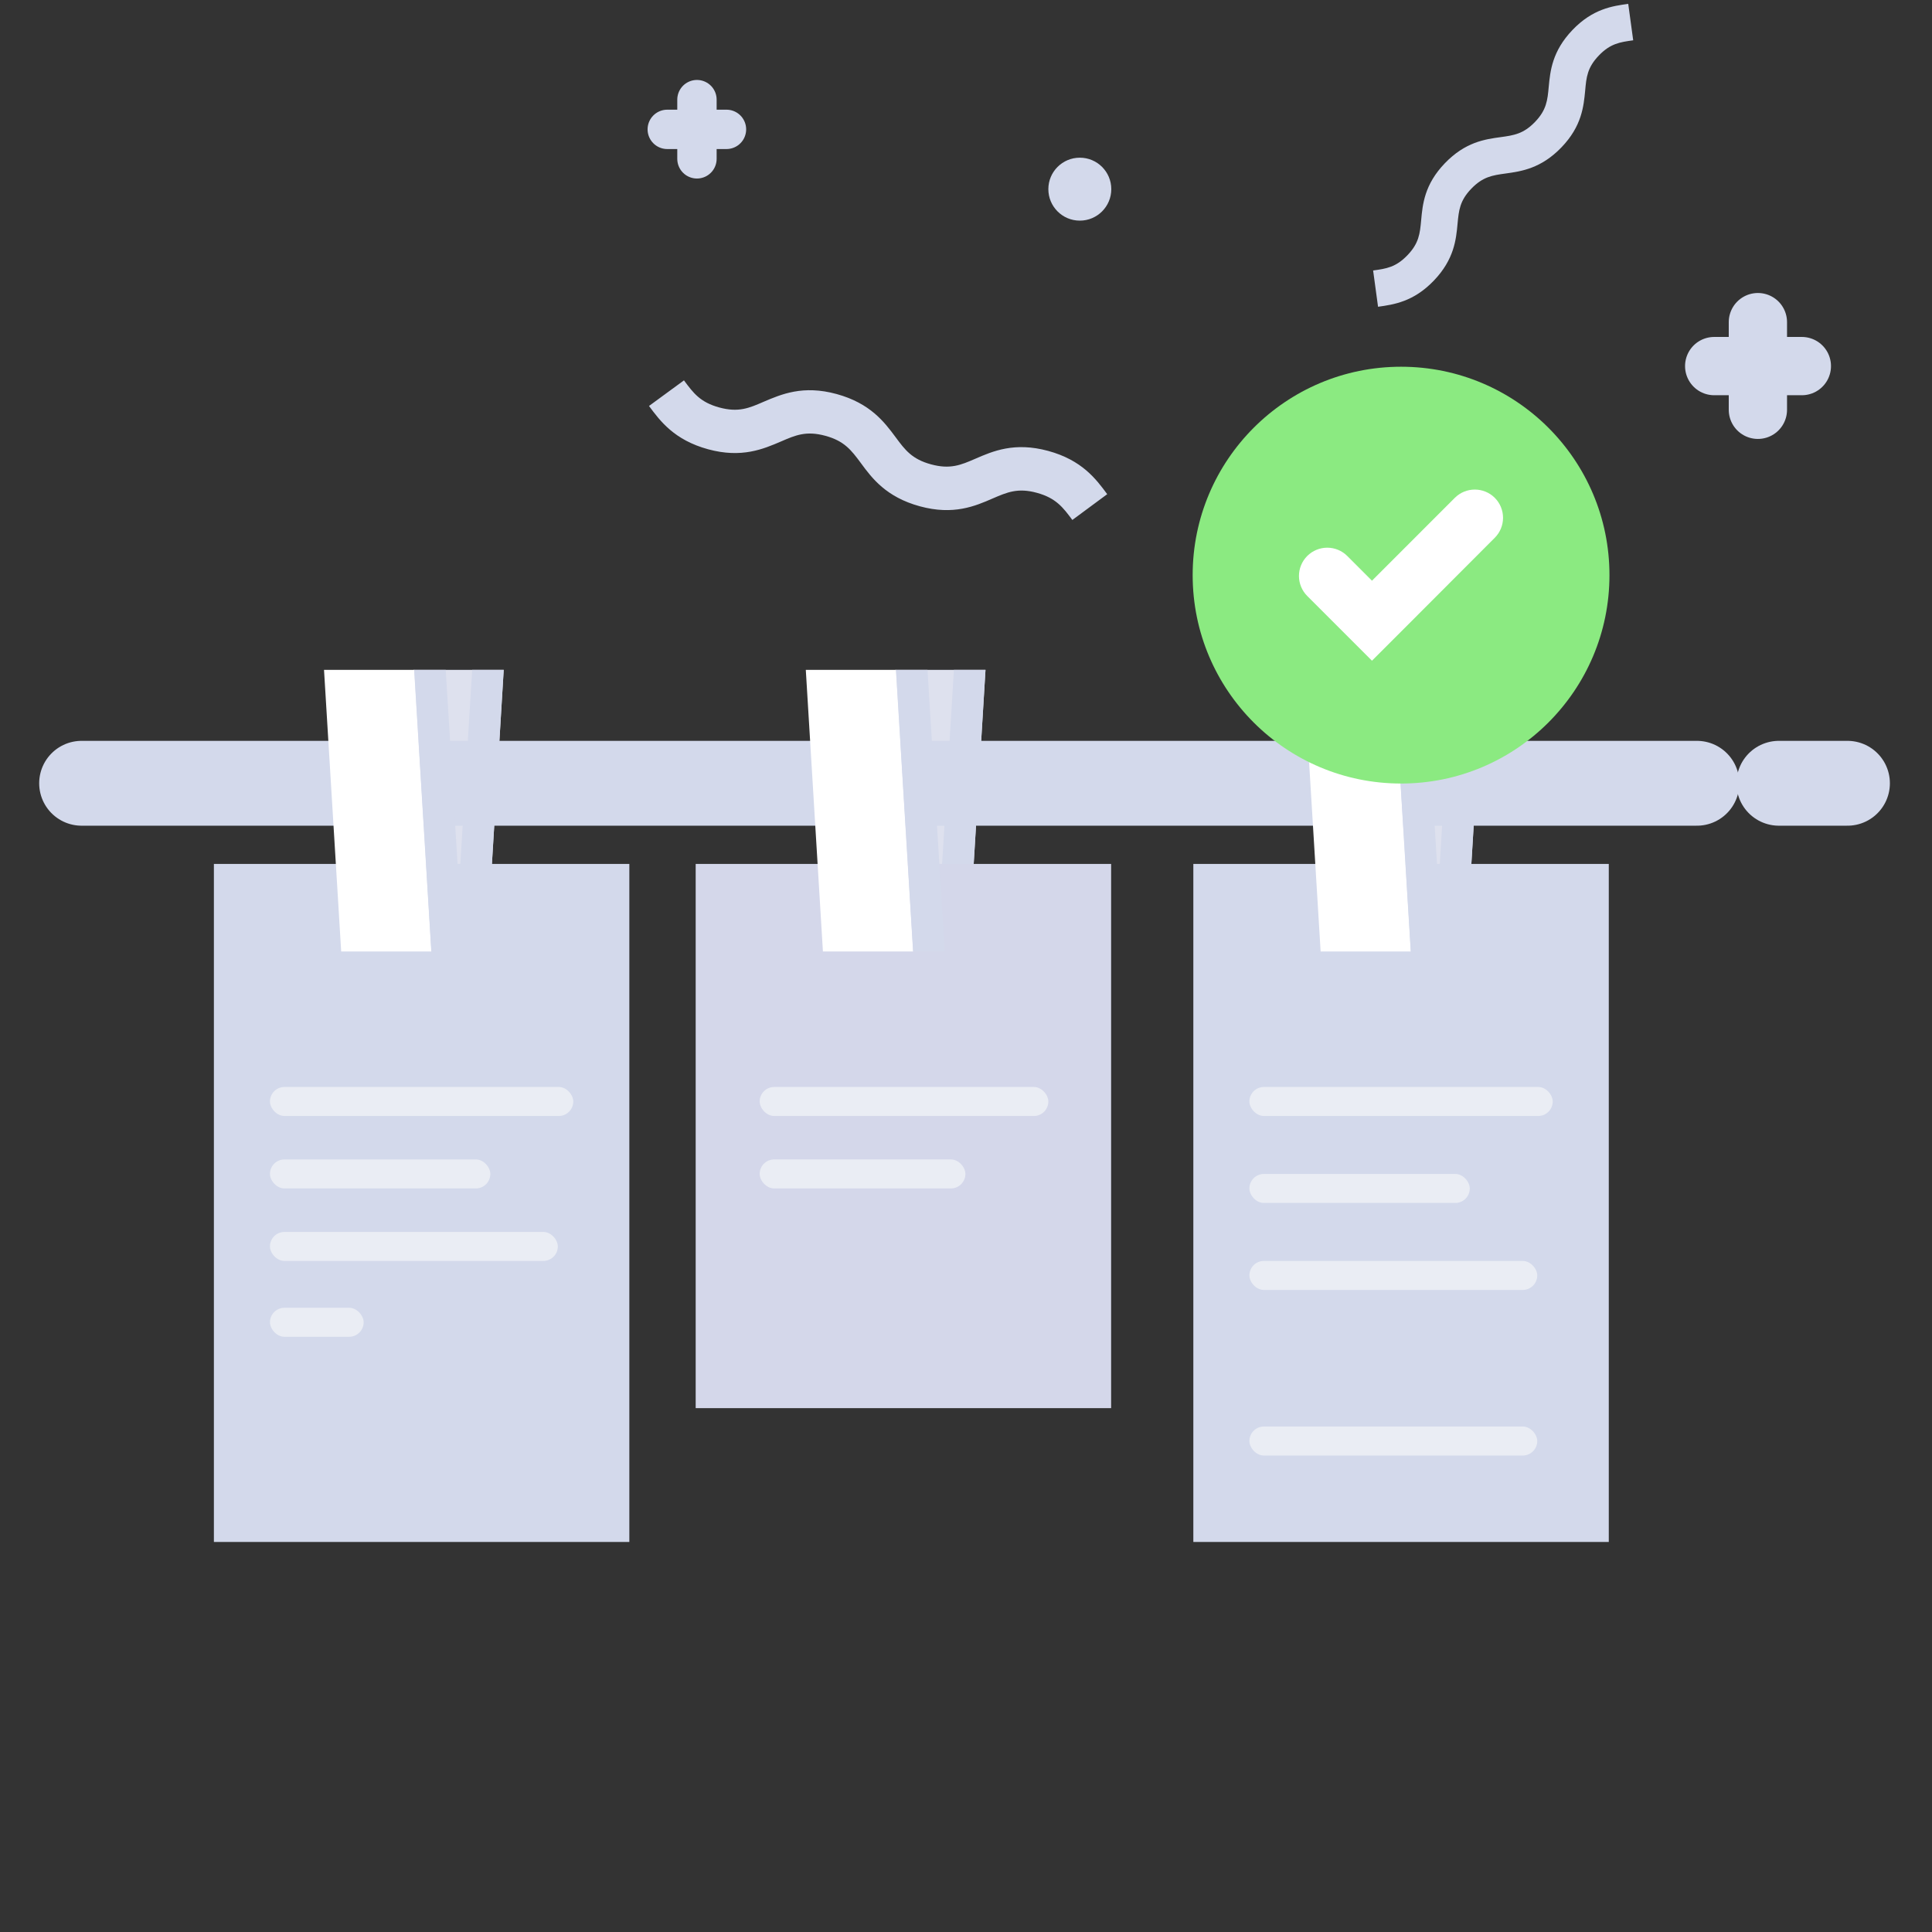 <?xml version="1.0" encoding="UTF-8"?>
<svg width="240px" height="240px" viewBox="0 0 240 240" version="1.1" xmlns="http://www.w3.org/2000/svg" xmlns:xlink="http://www.w3.org/1999/xlink">
    <rect x="0" y="0" width="240" height="240" fill="#333333" stroke="none"/>
    <!-- Generator: Sketch 63.1 (92452) - https://sketch.com -->
    <title>Order Picked Up</title>
    <desc>Created with Sketch.</desc>
    <g id="Symbols" stroke="none" stroke-width="1" fill="none" fill-rule="evenodd">
        <g id="Atoms/Artwork/Beep/Order-Picked-Up">
            <g id="Order-Cancelled">
                <g id="Beep-delivery-order-picked-up" transform="translate(10, -0)">
                    <polygon id="Path" fill="#DEE1EE" fill-rule="nonzero" points="99.079 118.193 110.295 118.193 112.422 83.215 101.211 83.215"></polygon>
                    <polygon id="Path" fill="#D3D9EB" fill-rule="nonzero" points="106.37 118.193 110.295 118.193 112.422 83.215 108.496 83.215"></polygon>
                    <polygon id="Path" fill="#DEE1EE" fill-rule="nonzero" points="160.906 118.193 172.117 118.193 174.243 83.215 163.032 83.215"></polygon>
                    <polygon id="Path" fill="#D3D9EB" fill-rule="nonzero" points="168.192 118.193 172.117 118.193 174.243 83.215 170.323 83.215"></polygon>
                    <polygon id="Path" fill="#DEE1EE" fill-rule="nonzero" points="39.231 118.193 50.447 118.193 52.573 83.215 41.362 83.215"></polygon>
                    <polygon id="Path" fill="#D3D9EB" fill-rule="nonzero" points="46.522 118.193 50.447 118.193 52.573 83.215 48.653 83.215"></polygon>
                    <line x1="210.978" y1="97.301" x2="219.499" y2="97.301" id="Path" stroke="#D3D9EB" stroke-width="10.54" stroke-linecap="round" stroke-linejoin="round"></line>
                    <line x1="0.137" y1="97.301" x2="200.796" y2="97.301" id="Path" stroke="#D3D9EB" stroke-width="10.54" stroke-linecap="round" stroke-linejoin="round"></line>
                    <rect id="Rectangle" fill="#D3D9EB" fill-rule="nonzero" x="16.571" y="107.32" width="51.608" height="84.228"></rect>
                    <rect id="Rectangle" fill="#EAEDF4" fill-rule="nonzero" x="23.535" y="135.028" width="37.68" height="3.603" rx="1.802"></rect>
                    <rect id="Rectangle" fill="#EAEDF4" fill-rule="nonzero" x="23.535" y="144.029" width="27.376" height="3.603" rx="1.802"></rect>
                    <rect id="Rectangle" fill="#EAEDF4" fill-rule="nonzero" x="23.535" y="162.457" width="11.638" height="3.603" rx="1.802"></rect>
                    <rect id="Rectangle" fill="#EAEDF4" fill-rule="nonzero" x="23.535" y="153.035" width="35.759" height="3.603" rx="1.802"></rect>
                    <rect id="Rectangle" fill="#D3D9EB" fill-rule="nonzero" x="138.241" y="107.32" width="51.608" height="84.228"></rect>
                    <rect id="Rectangle" fill="#EAEDF4" fill-rule="nonzero" x="145.205" y="135.028" width="37.68" height="3.603" rx="1.802"></rect>
                    <rect id="Rectangle" fill="#EAEDF4" fill-rule="nonzero" x="145.205" y="145.833" width="27.376" height="3.603" rx="1.802"></rect>
                    <rect id="Rectangle" fill="#EAEDF4" fill-rule="nonzero" x="145.205" y="156.638" width="35.759" height="3.603" rx="1.802"></rect>
                    <rect id="Rectangle" fill="#EAEDF4" fill-rule="nonzero" x="145.205" y="177.208" width="35.759" height="3.603" rx="1.802"></rect>
                    <rect id="Rectangle" fill="#D4D7EA" fill-rule="nonzero" x="76.42" y="107.32" width="51.608" height="67.604"></rect>
                    <rect id="Rectangle" fill="#EAEDF4" fill-rule="nonzero" x="84.37" y="135.028" width="35.859" height="3.603" rx="1.802"></rect>
                    <rect id="Rectangle" fill="#EAEDF4" fill-rule="nonzero" x="84.37" y="144.029" width="25.556" height="3.603" rx="1.802"></rect>
                    <polygon id="Path" fill="#FFFFFF" fill-rule="nonzero" points="43.594 118.193 32.383 118.193 30.251 83.215 41.462 83.215"></polygon>
                    <polygon id="Path" fill="#D3D9EB" fill-rule="nonzero" points="47.503 118.193 43.578 118.193 41.447 83.215 45.372 83.215"></polygon>
                    <polygon id="Path" fill="#FFFFFF" fill-rule="nonzero" points="103.442 118.193 92.226 118.193 90.1 83.215 101.311 83.215"></polygon>
                    <polygon id="Path" fill="#D3D9EB" fill-rule="nonzero" points="107.352 118.193 103.426 118.193 101.295 83.215 105.22 83.215"></polygon>
                    <polygon id="Path" fill="#FFFFFF" fill-rule="nonzero" points="165.264 118.193 154.053 118.193 151.921 83.215 163.132 83.215"></polygon>
                    <polygon id="Path" fill="#D3D9EB" fill-rule="nonzero" points="169.173 118.193 165.248 118.193 163.117 83.215 167.042 83.215"></polygon>
                    <circle id="Oval" fill="#8BEA81" fill-rule="nonzero" cx="164.045" cy="71.445" r="25.888"></circle>
                    <path d="M170.729,61.837 L160.431,72.136 L157.361,69.065 C156.702,68.406 155.808,68.036 154.876,68.036 C153.944,68.036 153.05,68.406 152.391,69.065 L152.391,69.065 C151.732,69.724 151.361,70.618 151.361,71.55 C151.361,72.482 151.732,73.376 152.391,74.035 L155.461,77.106 L160.431,82.075 L165.401,77.106 L175.683,66.807 C176.343,66.148 176.713,65.254 176.713,64.322 C176.713,63.39 176.343,62.496 175.683,61.837 L175.683,61.837 C174.313,60.475 172.1,60.475 170.729,61.837 Z" id="Path" fill="#FFFFFF" fill-rule="nonzero"></path>
                    <path d="M192.882,5.007 C191.236,5.234 190.039,5.408 188.609,6.901 C187.179,8.394 187.063,9.591 186.916,11.253 C186.731,13.195 186.504,15.669 183.972,18.302 C181.439,20.934 178.991,21.282 177.039,21.552 C175.388,21.778 174.201,21.953 172.766,23.446 C171.331,24.939 171.22,26.141 171.062,27.803 C170.882,29.745 170.65,32.214 168.123,34.852 C165.596,37.49 163.143,37.833 161.186,38.107 L160.574,33.601 C162.22,33.375 163.401,33.2 164.836,31.707 C166.271,30.214 166.388,29.022 166.541,27.36 C166.72,25.387 166.947,22.918 169.484,20.28 C172.022,17.642 174.465,17.299 176.417,17.035 C178.063,16.809 179.255,16.635 180.69,15.141 C182.125,13.648 182.236,12.446 182.389,10.784 C182.574,8.837 182.806,6.373 185.333,3.73 C187.86,1.087 190.313,0.749 192.265,0.48 L192.587,2.722 L192.265,0.48 L192.882,5.007 Z" id="Path" fill="#D3D9EB" fill-rule="nonzero"></path>
                    <path d="M124.139,19.589 C126.298,19.589 128.048,21.339 128.048,23.498 C128.048,25.657 126.298,27.408 124.139,27.408 C121.98,27.408 120.23,25.657 120.23,23.498 C120.23,21.339 121.98,19.589 124.139,19.589 Z" id="Path" fill="#D3D9EB" fill-rule="nonzero"></path>
                    <line x1="202.943" y1="45.477" x2="213.833" y2="45.477" id="Path" stroke="#D3D9EB" stroke-width="7.24" stroke-linecap="round" stroke-linejoin="round"></line>
                    <line x1="208.372" y1="50.906" x2="208.372" y2="40.017" id="Path" stroke="#D3D9EB" stroke-width="7.24" stroke-linecap="round" stroke-linejoin="round"></line>
                    <line x1="76.578" y1="19.731" x2="76.578" y2="12.377" id="Path" stroke="#D3D9EB" stroke-width="4.89" stroke-linecap="round" stroke-linejoin="round"></line>
                    <line x1="80.245" y1="16.07" x2="72.89" y2="16.07" id="Path" stroke="#D3D9EB" stroke-width="4.89" stroke-linecap="round" stroke-linejoin="round"></line>
                    <path d="M74.964,47.25 C76.135,48.833 76.989,49.977 79.364,50.621 C81.738,51.265 83.057,50.695 84.861,49.909 C87.04,48.986 89.741,47.799 93.93,48.949 C98.119,50.099 99.865,52.436 101.263,54.319 C102.435,55.902 103.289,57.042 105.663,57.685 C108.037,58.329 109.356,57.77 111.166,56.984 C113.318,56.05 116.02,54.873 120.209,56.013 C124.398,57.153 126.154,59.506 127.542,61.389 L123.211,64.591 C122.034,63.009 121.169,61.869 118.805,61.22 C116.442,60.571 115.112,61.146 113.303,61.927 C111.155,62.861 108.454,64.037 104.265,62.893 C100.076,61.748 98.319,59.405 96.927,57.506 C95.75,55.923 94.895,54.778 92.521,54.135 C90.147,53.491 88.828,54.056 87.019,54.842 C84.845,55.77 82.139,56.952 77.955,55.807 C73.771,54.662 72.014,52.315 70.622,50.431 L72.774,48.848 L70.622,50.431 L74.964,47.25 Z" id="Path" fill="#D3D9EB" fill-rule="nonzero"></path>
                </g>
            </g>
        </g>
    </g>
</svg>